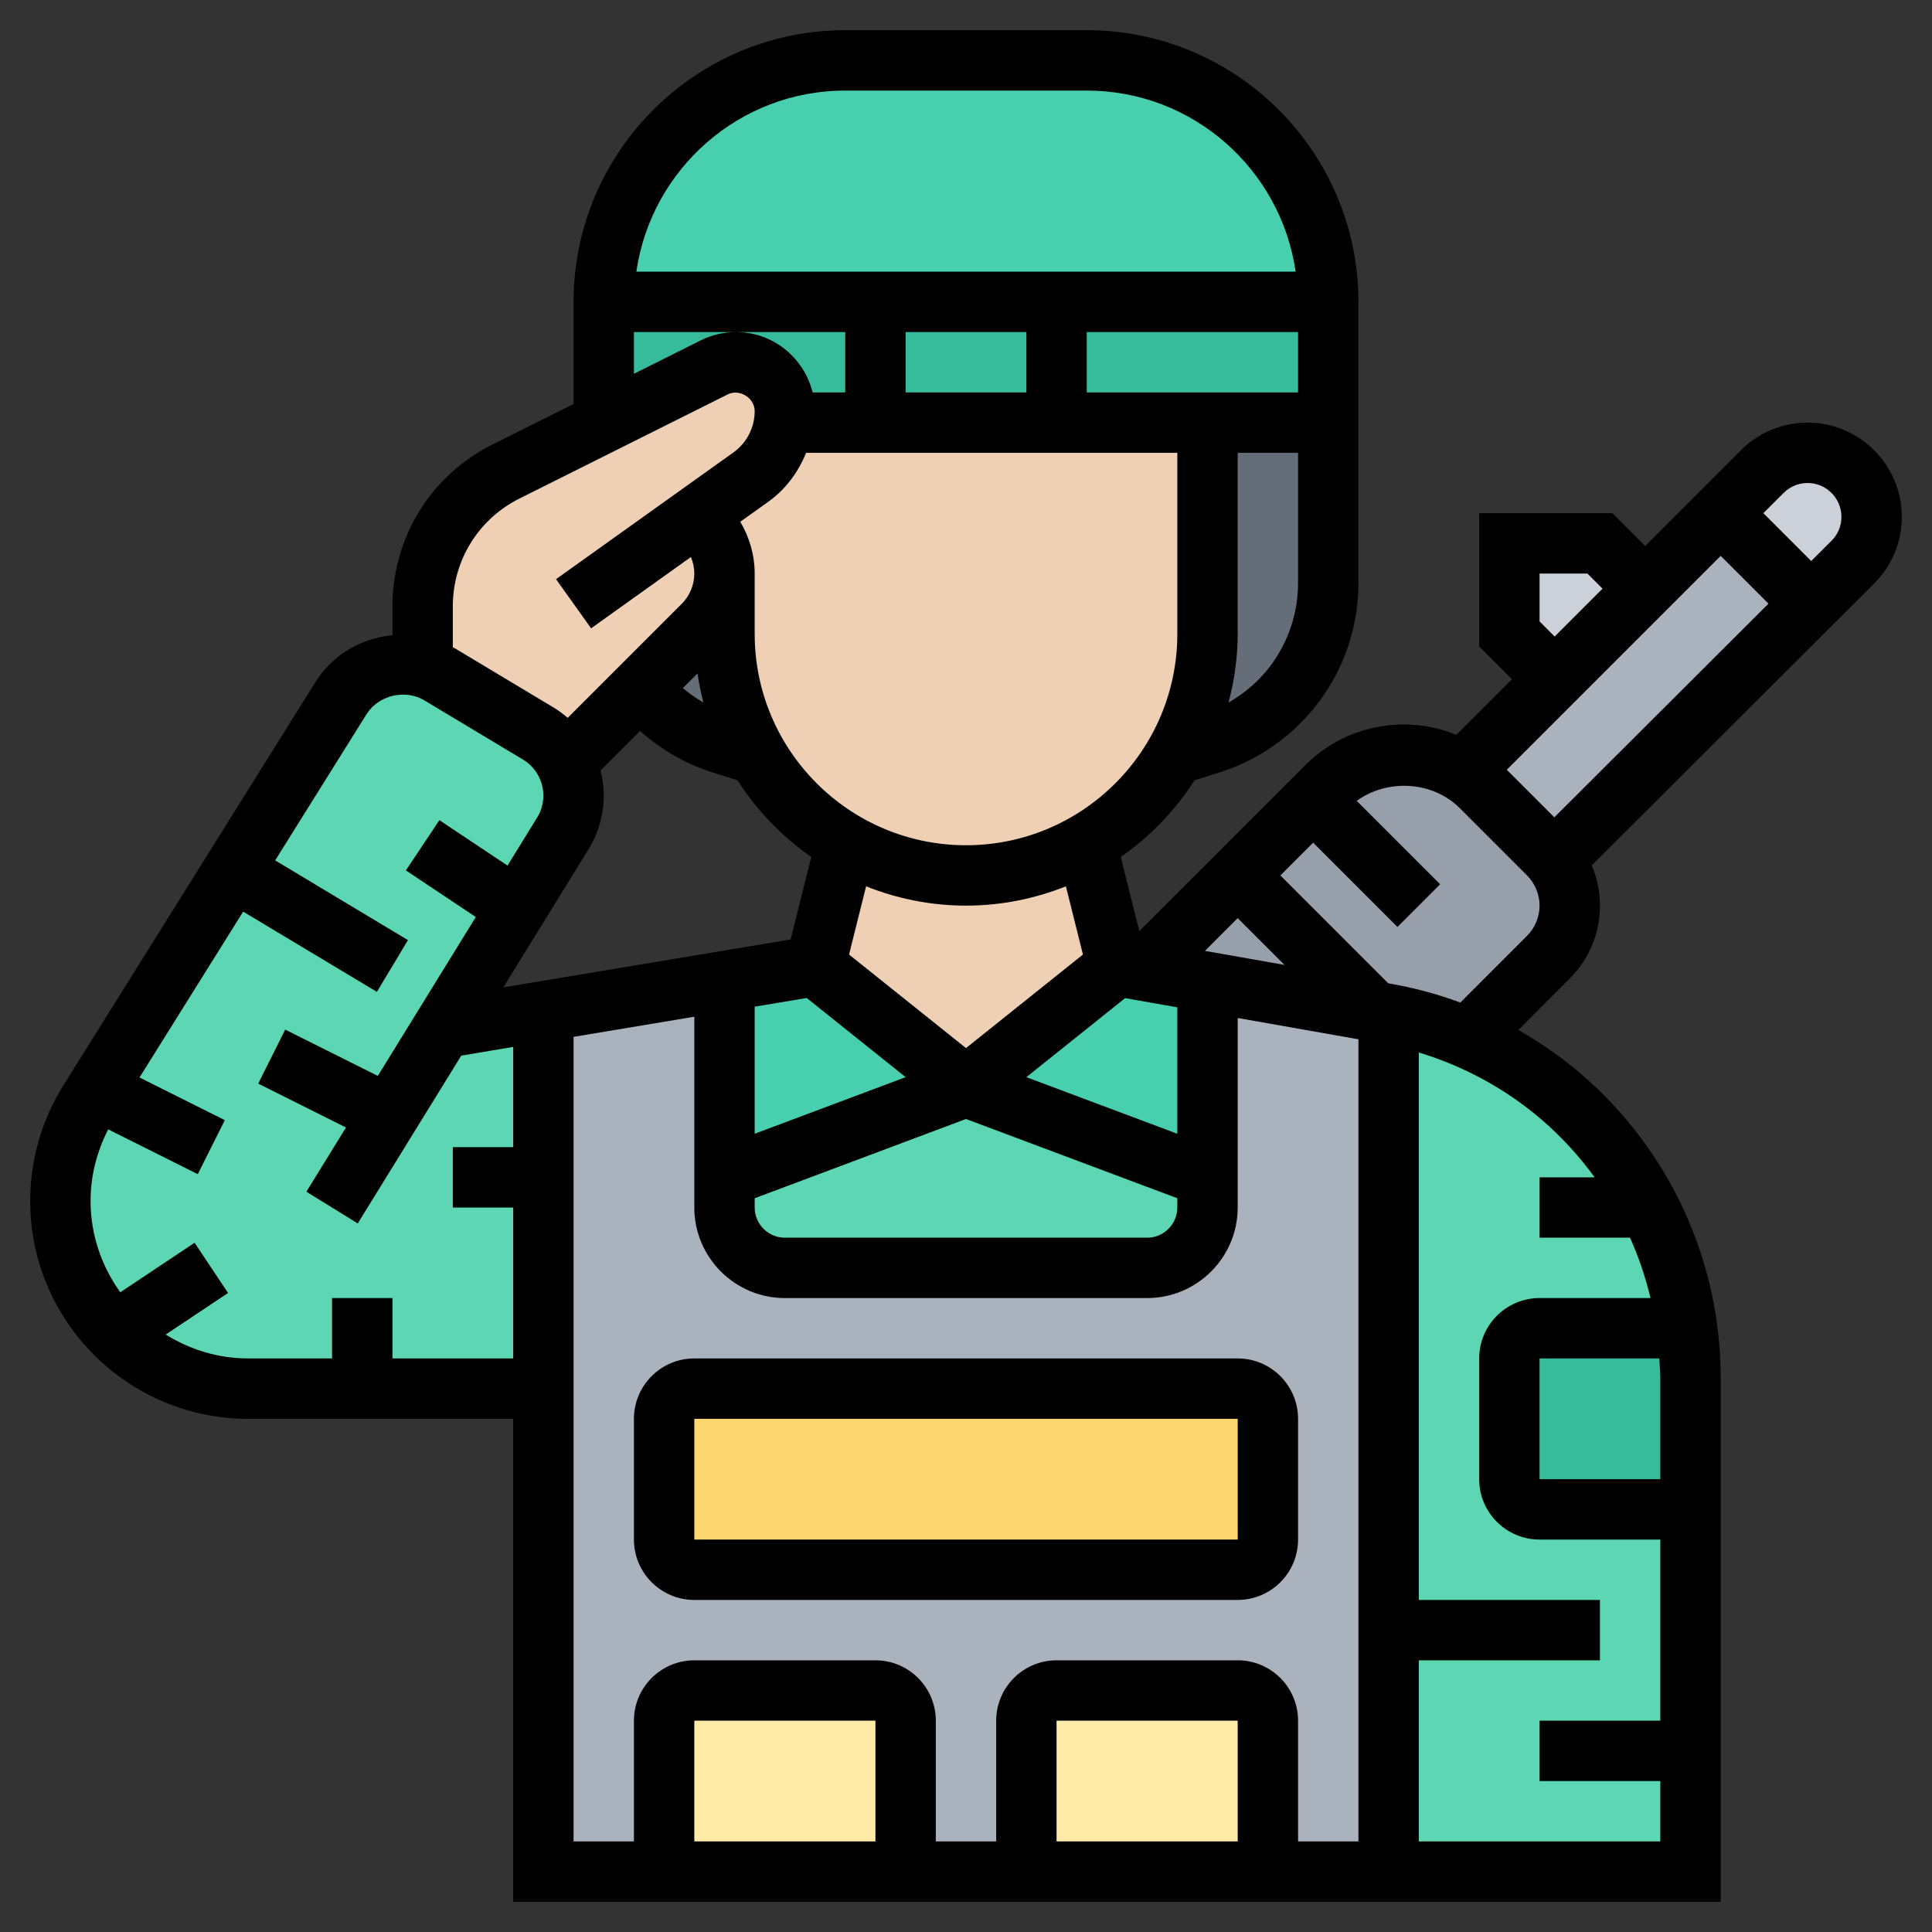 <svg id="_x33_0" enable-background="new 0 0 64 64" height="512" viewBox="0 0 64 64" width="512" xmlns="http://www.w3.org/2000/svg"><rect x="0" y="0" width="64" height="64" fill="#333333" stroke="none"/><g><g><g><path d="m46 54v8h-4v-5c0-.55-.45-1-1-1h-6c-.55 0-1 .45-1 1v5h-4v-5c0-.55-.45-1-1-1h-6c-.55 0-1 .45-1 1v5h-4v-16-7-5.5l6-1v6.5 1c0 1.1.9 2 2 2h6 6c1.1 0 2-.9 2-2v-1-6.47l5.46.96c.01 0 .03 0 .04.01.17.02.34.05.5.08z" fill="#aab2bd"/></g><g><path d="m30 57v5h-8v-5c0-.55.45-1 1-1h6c.55 0 1 .45 1 1z" fill="#ffeaa7"/></g><g><path d="m42 57v5h-8v-5c0-.55.45-1 1-1h6c.55 0 1 .45 1 1z" fill="#ffeaa7"/></g><g><path d="m42 47v4c0 .55-.45 1-1 1h-18c-.55 0-1-.45-1-1v-4c0-.55.45-1 1-1h18c.55 0 1 .45 1 1z" fill="#fcd770"/></g><g><path d="m40 39v1c0 1.1-.9 2-2 2h-6-6c-1.1 0-2-.9-2-2v-1l8-3z" fill="#5cd6b3"/></g><g><path d="m32 36-8 3v-6.5l3-.5z" fill="#48cfad"/></g><g><path d="m40 32.53v6.47l-8-3 5-4 .86.15z" fill="#48cfad"/></g><g><path d="m14.67 34.06 3.33-.56v5.5 7h-6-3.78c-1.72 0-3.28-.7-4.4-1.82-.01-.01-.03-.03-.03-.04-1.11-1.12-1.79-2.66-1.79-4.36 0-1.16.33-2.3.94-3.29l.25-.39 8.1-12.97c.44-.7 1.21-1.13 2.04-1.13.23 0 .45.03.67.1.2.05.39.13.57.24l3.27 1.96c.39.24.7.57.89.96.18.33.27.7.27 1.09 0 .43-.11.84-.33 1.21l-1.55 2.52z" fill="#5cd6b3"/></g><g><path d="m56 58v4h-10v-8-20.42c.9.17 1.78.44 2.61.81 1.12.48 2.17 1.14 3.1 1.94 1.21 1.04 2.19 2.29 2.91 3.67.09.17.18.34.26.52.5 1.1.84 2.27 1.01 3.48h-4.89c-.55 0-1 .45-1 1v4c0 .55.45 1 1 1h5z" fill="#5cd6b3"/></g><g><path d="m56 45.65v4.35h-5c-.55 0-1-.45-1-1v-4c0-.55.45-1 1-1h4.89c.07.54.11 1.09.11 1.65z" fill="#37bc9b"/></g><g><path d="m45.5 33.5c-.01-.01-.03-.01-.04-.01l-5.46-.96-2.14-.38v-.01l3.14-3.14z" fill="#969faa"/></g><g><path d="m43.5 26.5.44-.44c.68-.68 1.6-1.06 2.56-1.06.69 0 1.36.2 1.94.57.22.13.43.3.62.49l2.23 2.23c.07.07.13.14.19.21.34.43.52.95.52 1.5 0 .64-.25 1.25-.71 1.71l-2.68 2.68c-.83-.37-1.71-.64-2.61-.81-.16-.03-.33-.06-.5-.08l-4.5-4.5z" fill="#969faa"/></g><g><path d="m54.5 19.5-3 3-1.5-1.5v-3h3z" fill="#ccd1d9"/></g><g><path d="m60 20-8.52 8.5c-.06-.07-.12-.14-.19-.21l-2.23-2.23c-.19-.19-.4-.36-.62-.49v-.01l3.06-3.06 3-3 2.5-2.5z" fill="#aab2bd"/></g><g><path d="m61.38 15.62c.38.38.62.92.62 1.5 0 .56-.22 1.1-.62 1.5l-1.38 1.38-3-3 1.38-1.38c.4-.4.94-.62 1.5-.62.58 0 1.12.24 1.5.62z" fill="#ccd1d9"/></g><g><path d="m44 10h-9-6-9c0-4.42 3.58-8 8-8h8c4.42 0 8 3.58 8 8z" fill="#48cfad"/></g><g><path d="m35 10h-6-9v4l3.66-1.83c.22-.11.47-.17.72-.17.9 0 1.62.72 1.62 1.62 0 .13-.01.26-.03.38h3.03 6 5 4v-4z" fill="#37bc9b"/></g><g><path d="m25.07 25-1.25-.39c-1.03-.35-1.93-.98-2.61-1.82l2.08-2.08c.46-.46.71-1.07.71-1.71v2c0 1.46.39 2.83 1.07 4z" fill="#656d78"/></g><g><path d="m44 14v5.31c0 1.1-.33 2.18-.94 3.1-.69 1.03-1.7 1.8-2.88 2.2l-1.25.39c.68-1.17 1.07-2.54 1.07-4v-7z" fill="#656d78"/></g><g><path d="m36 28 1 4-5 4-5-4 1-4 .03-.06c1.17.67 2.52 1.06 3.97 1.06s2.8-.39 3.97-1.06z" fill="#f0d0b4"/></g><g><path d="m40 14v7c0 1.46-.39 2.83-1.07 4-.71 1.23-1.73 2.24-2.96 2.94-1.17.67-2.52 1.06-3.97 1.06s-2.8-.39-3.97-1.06c-.62-.35-1.19-.78-1.69-1.28-.49-.49-.92-1.05-1.27-1.66-.68-1.17-1.07-2.54-1.07-4v-2c0-.64-.25-1.25-.71-1.71l-.21-.21 1.8-1.28c.6-.43.99-1.08 1.09-1.8h3.03 6z" fill="#f0d0b4"/></g><g><path d="m23.08 17.08.21.21c.46.46.71 1.07.71 1.71s-.25 1.25-.71 1.71l-2.08 2.08-2.47 2.47h-.01c-.19-.39-.5-.72-.89-.96l-3.27-1.96c-.18-.11-.37-.19-.57-.24v-.01-2c0-1.89 1.07-3.63 2.76-4.47l3.24-1.62 3.66-1.83c.22-.11.47-.17.72-.17.9 0 1.62.72 1.62 1.62 0 .13-.01.26-.03.38-.1.72-.49 1.37-1.09 1.8z" fill="#f0d0b4"/></g></g><g><path d="m23 53h18c1.103 0 2-.897 2-2v-4c0-1.103-.897-2-2-2h-18c-1.103 0-2 .897-2 2v4c0 1.103.897 2 2 2zm0-6h18l.001 4h-18.001z"/><path d="m63 17.121c0-1.721-1.4-3.121-3.121-3.121-.834 0-1.618.325-2.207.914l-3.172 3.172-1.086-1.086h-4.414v4.414l1.086 1.086-1.842 1.842c-.546-.223-1.136-.342-1.744-.342-1.234 0-2.395.48-3.268 1.354l-5.49 5.49-.614-2.457c.973-.677 1.802-1.542 2.444-2.54l.928-.292c1.382-.461 2.588-1.382 3.395-2.593.723-1.086 1.105-2.348 1.105-3.652v-9.31c0-4.962-4.038-9-9-9h-8c-4.962 0-9 4.038-9 9v3.382l-2.683 1.341c-2.046 1.023-3.317 3.079-3.317 5.367v.952c-1.047.103-1.989.653-2.555 1.559l-8.348 13.358c-.718 1.148-1.097 2.471-1.097 3.824 0 3.98 3.237 7.217 7.217 7.217h8.783v16h40v-17.354c0-3.88-1.689-7.553-4.635-10.078-.645-.553-1.34-1.033-2.068-1.449l1.703-1.705c.645-.645 1-1.502 1-2.414 0-.466-.095-.918-.272-1.334l9.358-9.338c.589-.589.914-1.373.914-2.207zm-13.086 8.379 7.086-7.086 1.583 1.583-7.094 7.078zm1.086-4.914v-1.586h1.586l.5.5-1.586 1.586zm-34.327 12.122 2.865-4.645c.302-.518.462-1.109.462-1.709 0-.284-.038-.563-.107-.832l1.31-1.31c.667.596 1.445 1.059 2.314 1.348l.912.287c.641.998 1.471 1.863 2.444 2.54l-.684 2.735zm6.433-10.4c.048.327.113.649.196.964-.241-.139-.469-.298-.681-.479zm3.618 10.752 3.277 2.622-5.001 1.875v-4.21zm-1.724 6.633 7-2.625 7 2.625v.307c0 .552-.449 1-1 1h-6-6c-.551 0-1-.448-1-1zm14-2.136-5.001-1.875 3.272-2.618 1.729.305zm.915-6.058 1.085-1.085 1.55 1.55zm-4.041.121-3.874 3.099-3.874-3.099.565-2.259c1.025.408 2.14.639 3.309.639s2.284-.231 3.309-.639zm-3.874-3.62c-3.86 0-7-3.14-7-7v-2c0-.615-.174-1.199-.477-1.716l.933-.667c.573-.41.988-.98 1.248-1.617h12.296v6c0 3.86-3.14 7-7 7zm2-17v2h-4v-2zm2 2v-2h7v2zm6.23 8.852c-.393.59-.927 1.072-1.533 1.422.191-.728.303-1.488.303-2.274v-6h2v4.31c0 .907-.266 1.786-.77 2.542zm-14.23-18.852h8c3.519 0 6.432 2.613 6.92 6h-21.84c.488-3.387 3.401-6 6.92-6zm-7 8h3.382 3.618v2h-1.082c-.28-1.145-1.307-2-2.537-2-.404 0-.809.096-1.171.276l-2.21 1.106zm-3.789 5.513 6.894-3.447c.392-.197.895.116.895.552 0 .543-.264 1.056-.706 1.371l-5.875 4.197 1.162 1.628 3.306-2.362c.073.173.113.359.113.548 0 .372-.151.737-.414 1l-3.78 3.78c-.142-.121-.29-.236-.452-.333l-3.268-1.961c-.028-.017-.058-.028-.086-.044v-1.352c0-1.525.847-2.896 2.211-3.577zm-4.211 28.487v-2h-2v2h-2.783c-1.003 0-1.932-.298-2.728-.791l2.066-1.377-1.109-1.664-2.461 1.641c-.614-.855-.985-1.895-.985-3.026 0-.83.208-1.638.584-2.372l2.968 1.484.895-1.789-2.826-1.413 3.434-5.494 4.43 2.658 1.029-1.715-4.399-2.64 3.026-4.842c.393-.629 1.279-.842 1.915-.46l3.268 1.961c.417.25.676.707.676 1.193 0 .246-.065.488-.177.68l-1.011 1.64-2.257-1.505-1.109 1.664 2.316 1.544-3.246 5.263-3.068-1.533-.895 1.789 2.908 1.454-1.312 2.127 1.702 1.051 3.428-5.558 1.721-.29v3.32h-2v2h2v5zm6-10.653 4-.667v6.32c0 1.654 1.346 3 3 3h6 6c1.654 0 3-1.346 3-3v-6.278l4 .706v26.572h-2v-4c0-1.103-.897-2-2-2h-6c-1.103 0-2 .897-2 2v4h-2v-4c0-1.103-.897-2-2-2h-6c-1.103 0-2 .897-2 2v4h-2zm22 26.653h-6v-4h6zm-12 0h-6v-4h6zm26-15.354v3.354h-4v-4h3.965c.012.215.035.429.035.646zm-2.175-6.646h-1.825v2h2.996c.29.642.514 1.312.68 2h-3.676c-1.103 0-2 .897-2 2v4c0 1.103.897 2 2 2h4v6h-4v2h4v2h-8v-6h6v-2h-6v-18.135c1.487.451 2.871 1.199 4.063 2.22.668.573 1.253 1.219 1.762 1.915zm-2.239-8-2.21 2.211c-.773-.289-1.574-.499-2.389-.638l-3.573-3.573 1.086-1.086 2.793 2.793 1.414-1.414-2.764-2.764c1.011-.734 2.512-.66 3.411.239l2.232 2.232c.263.263.414.628.414 1s-.151.737-.414 1zm10.086-13.087-.673.672-1.585-1.585.672-.672c.212-.211.493-.328.793-.328.618 0 1.121.503 1.121 1.121 0 .3-.117.581-.328.792z"/></g></g></svg>